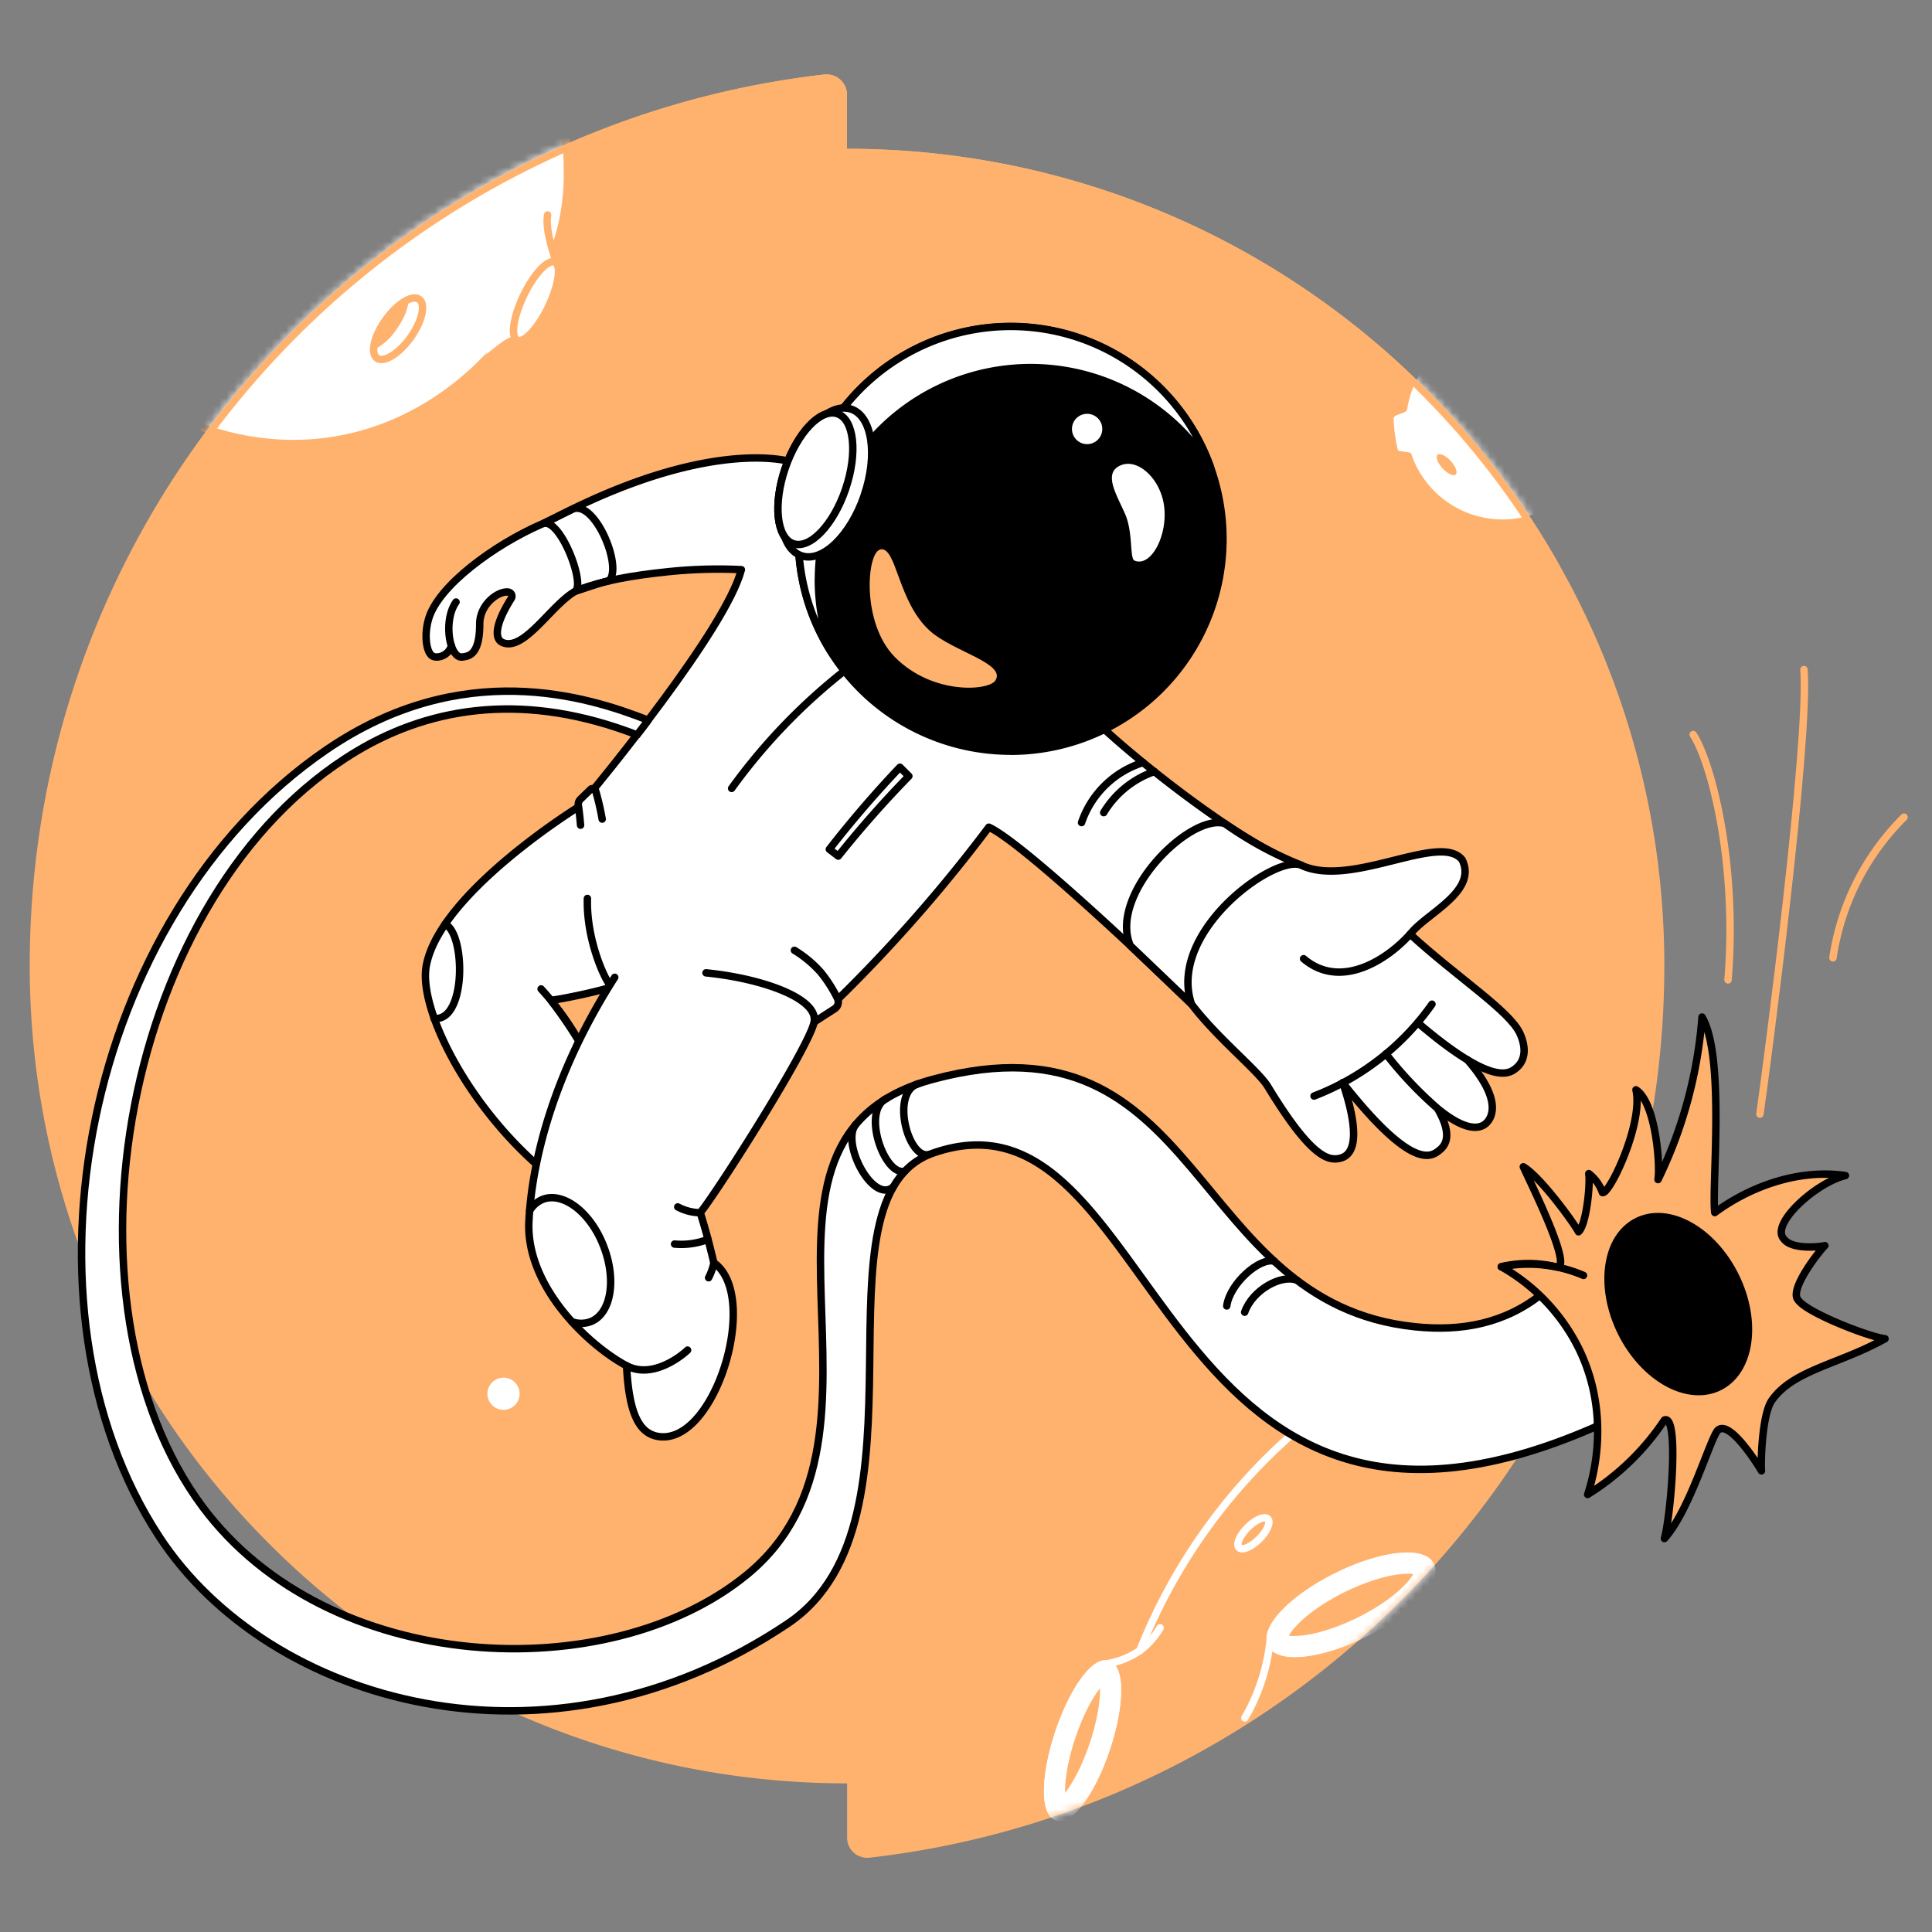 <svg width="260" height="260" viewBox="0 0 260 260" fill="none" xmlns="http://www.w3.org/2000/svg">
  <rect x="0" y="0" width="260" height="260" fill="#808080" stroke="none"/>
  <path d="M113.98 20.02v-7.29a2.73 2.73 0 0 0-3-2.7C50.77 16.85 4 67.9 4 129.92 4 190.68 53.23 240 114 240v7.28a2.7 2.7 0 0 0 3 2.72C177.17 243.16 223.9 192 223.98 130c0-60.74-49.24-109.97-109.97-109.97" fill="#FFB26E"/>
  <mask id="a" maskUnits="userSpaceOnUse" x="4" y="10" width="223" height="240">
    <path d="M113.98 20.02v-7.29a2.73 2.73 0 0 0-3-2.7C50.77 16.85 4 67.9 4 129.92 4 190.68 11.35 247.28 114 240v7.28a2.7 2.7 0 0 0 3 2.72 120.57 120.57 0 0 0 82.63-47.31c37.33 0 24.32-45.4 24.35-72.67 0-60.74-49.24-109.97-109.97-109.97" fill="#B680FF"/>
  </mask>
  <g mask="url(#a)">
    <path d="M153.4 222.13a76.13 76.13 0 0 1 37.55-40.45M183.7 219.78c5.92-2.93 9.86-7 8.82-9.12-1.05-2.1-6.68-1.45-12.6 1.48-5.9 2.92-9.84 7-8.8 9.11 1.04 2.1 6.68 1.45 12.59-1.47ZM148.88 235.32c1.9-5.66 2-10.73.24-11.32-1.77-.6-4.73 3.52-6.63 9.19-1.89 5.66-2 10.74-.23 11.32 1.77.6 4.73-3.52 6.62-9.19Z" stroke="#fff" stroke-linecap="round" stroke-linejoin="round"/>
    <path d="M189.4 211.3c.49-.04.98.04 1.44.22-.11.9-2.43 3.9-7.95 6.63-3.19 1.57-6.44 2.51-8.66 2.51-.49.04-.98-.04-1.44-.22.1-.9 2.43-3.9 7.95-6.63 3.19-1.57 6.44-2.52 8.66-2.52Zm0-1.85c-2.43 0-5.9.92-9.47 2.71-5.91 2.92-9.86 7-8.82 9.11.42.83 1.54 1.24 3.12 1.24 2.42 0 5.9-.92 9.47-2.71 5.91-2.93 9.86-7 8.81-9.12-.41-.83-1.54-1.23-3.11-1.23ZM148.42 226.04c.27 1.27.15 4.4-1.29 8.69-1.43 4.29-3.22 6.87-4.19 7.7-.27-1.25-.14-4.38 1.29-8.67 1.43-4.3 3.22-6.87 4.19-7.72Zm.34-2.12c-1.79 0-4.5 3.95-6.27 9.26-1.9 5.66-2 10.73-.24 11.32.12.04.23.06.35.06 1.8 0 4.5-3.94 6.28-9.25 1.9-5.67 2-10.74.23-11.33a1.01 1.01 0 0 0-.35-.06Z" fill="#fff" stroke="#fff" stroke-linecap="round" stroke-linejoin="round"/>
    <path d="M148.79 223.93c1.65-.24 3.22-.86 4.6-1.8 1.1-.83 2.04-1.87 2.73-3.06M170.95 220.56a26.28 26.28 0 0 1-3.42 10.64M169.46 207.12c1.07-1.07 1.58-2.28 1.15-2.71-.43-.43-1.64.09-2.7 1.15-1.07 1.07-1.6 2.28-1.16 2.71.43.43 1.64-.08 2.7-1.15Z" stroke="#fff" stroke-linecap="round" stroke-linejoin="round"/>
    <path d="M67.66 73.8a8 8 0 0 1 3.22.17c4.03 1.07 5.74 5.09 5.98 5.7-.92 1.12-6.7 8.17-9.2 6.82-1.9-1.03-.92-2.71 1.14-5.95a.56.56 0 0 0-.35-.85c-1.3-.24-3.7 1.58-3.9 4.27-.25 3.54-1.44 4.37-2.37 4.46-.38.04-3.16-2.34-.81-7.4" fill="#fff"/>
    <path d="m66.1 80 2.7-7.12c-3.06 2.1-9.58 6.78-10.85 9.66-.95 2.18-1.09 4.97.23 5.74.69.4 2.22-.08 2.57-1.38 1.07-1.4 2.23-2.6 3.3-4.01" fill="#fff"/>
    <path d="M78.06 108.46S59.14 120.09 57.36 130c-1 5.45 4.92 17.84 14.84 26.69l8.04-8.8-2.18-7.53a64.3 64.3 0 0 0-3.93-5.76c.74.04 9.97-1.84 9.63-2.5 4.98-2.77 6.44-9.08 5.06-14.43a12.42 12.42 0 0 0-10.76-9.21Z" fill="#fff" stroke="#000" stroke-linecap="round" stroke-linejoin="round"/>
    <path d="M72.82 133.09a39.3 39.3 0 0 1 5.85 8.37l-5.85-8.38Z" fill="#fff"/>
    <path d="M72.82 133.09a39.3 39.3 0 0 1 5.85 8.37M59.89 124.37c2.76 1.2 2.9 13.18-1.48 12.68" stroke="#000" stroke-linecap="round" stroke-linejoin="round"/>
    <path d="M105.94 62.04c-4.45-.92-18.62-.76-38.28 11.76l9.2 5.87a64.83 64.83 0 0 1 22.9-3.01c-2.07 7.99-18.7 28.15-21.7 31.8a103.11 103.11 0 0 0 .1 12.88 16.04 16.04 0 0 0 3.8 9.3l.77.88 26.82 6.03a204.3 204.3 0 0 0 23.52-26.23c4.6 2.07 22.87 19.43 27.28 23.8l14.77-18.68c-8.6-2.94-25.08-16.5-28.63-20.38l-40.55-34.02Z" fill="#fff"/>
    <path d="M77.77 79.39c3.37-1.23 7.06-1.93 12.2-2.46 3.25-.34 6.53-.43 9.8-.27-2.08 7.99-18.7 28.15-21.71 31.8" stroke="#000" stroke-linecap="round" stroke-linejoin="round"/>
    <path d="M109.56 137.55a204.44 204.44 0 0 0 23.51-26.23c4.6 2.07 22.87 19.43 27.28 23.8l14.77-18.68c-8.6-2.94-25.08-16.5-28.63-20.38l-40.55-34.05c-4.45-.92-15.34-.82-32.2 8.18M79.05 120.91c-.15 5.31 2.11 10.45 3.02 11.64" stroke="#000" stroke-linecap="round" stroke-linejoin="round"/>
    <path d="M106.91 127.89c1.32.8 2.52 1.8 3.54 2.95a18.38 18.38 0 0 1 2.25 3.52 1.09 1.09 0 0 1-.4 1.41l-2.75 1.78" fill="#fff"/>
    <path d="M106.91 127.89c1.32.8 2.52 1.8 3.54 2.95a18.38 18.38 0 0 1 2.25 3.52 1.09 1.09 0 0 1-.4 1.41l-2.75 1.78" stroke="#000" stroke-linecap="round" stroke-linejoin="round"/>
    <path d="M82.73 131.52c-7.9 12.35-11.1 24.04-11.55 32.81-.45 8.78 8 16.72 13.14 19.47.3 5.93 1.47 8.94 4.08 9.48 7.75 1.58 14.01-18.91 7.67-23.34 0 0-.5-2.07-.79-3.15a85.3 85.3 0 0 0-1.04-3.59c2.6-3.27 14.64-22.26 15.32-25.65 1.12-5.58-23.3-9.66-26.83-6.03Z" fill="#fff"/>
    <path d="M82.73 131.52c-7.9 12.35-11.1 24.04-11.55 32.81-.45 8.78 8 16.72 13.14 19.47.3 5.93 1.47 8.94 4.08 9.48 7.75 1.58 14.01-18.91 7.67-23.34 0 0-.5-2.07-.79-3.15a85.3 85.3 0 0 0-1.04-3.59c2.6-3.27 14.64-22.26 15.32-25.65.62-3.14-6.85-5.86-14.55-6.63" stroke="#000" stroke-linecap="round" stroke-linejoin="round"/>
    <path d="M95.36 171.95c.33-.63.57-1.31.71-2M92.53 181.69c-.53.54-4.6 4-8.2 2.11M91.21 162.42a6.52 6.52 0 0 0 3.03.78M90.78 167.42a9.93 9.93 0 0 0 4.5-.63" stroke="#000" stroke-linecap="round" stroke-linejoin="round"/>
    <path d="M81.04 110.23a35.72 35.72 0 0 0-.88-3.8.46.46 0 0 0-.61-.26 151.52 151.52 0 0 0-1.44 1.39.94.94 0 0 0-.28.81c.12.83.22 1.73.3 2.68" fill="#fff"/>
    <path d="M81.04 110.23a35.72 35.72 0 0 0-.88-3.8.46.46 0 0 0-.61-.26 151.52 151.52 0 0 0-1.44 1.39.94.94 0 0 0-.28.81c.12.83.22 1.73.3 2.68M73.19 70.42c2.3-.46 5.52 8.01 4.26 9.13.46-.11 3.85-1.32 4.5-1.38 1.9-1.8-1.88-10.92-4.89-9.66-.69.36-3.18 1.54-3.87 1.9ZM145.55 110.7a12.8 12.8 0 0 1 8.28-8.08M148.53 109.36a12.89 12.89 0 0 1 6.83-5.53" stroke="#000" stroke-linecap="round" stroke-linejoin="round"/>
    <path d="M160.35 135.14c3.49 4.6 8.96 8.93 10.26 11.07 5.92 9.74 8.26 10.12 9.91 9.61 2.07-.64 2.85-3.24-.86-11.35 7.52 3.63 12.47-4.8 13.04-9.93.28-2.38-2.16-7.23-2.95-8.82-1.57-3.68-11.96-8.15-14.65-9.27-10.9-3.34-21.76 11.72-14.75 18.69Z" fill="#fff"/>
    <path d="M164.82 110.83c-4.66-1.41-15.64 9.49-12.72 16.42l8.25 7.89c-3.3-9.78 11.27-20.25 14.77-18.7a49.6 49.6 0 0 1-10.3-5.61Z" fill="#fff"/>
    <path d="M172.76 125.69c5.4 9.45 13.86 3.73 17.22-.21 2.3-2.7 8.85-5.6 6.79-9.76-2.96-3.77-14.95 3.88-21.65.73l-7.26-2.73" fill="#fff"/>
    <path d="m189.24 123.2.53 2.52c6.26 5.75 13.42 10.33 14.79 13.38.87 1.94.61 3.53-.6 4.7-.77.76-5.24 1.72-12.03-5.88" fill="#fff"/>
    <path d="M185.8 140.95c9.42 11.93 12.99 11.22 14.1 10.28 1.12-.95 3.48-3.83-8.9-15.35" fill="#fff"/>
    <path d="M178.1 142.9c9.42 11.94 13.02 13.7 15.65 11.85 1.16-.8 3.47-3.83-8.91-15.35" fill="#fff"/>
    <path d="M160.35 135.14c3.49 4.6 8.96 8.93 10.26 11.07 5.92 9.74 8.26 10.12 9.91 9.61 2.07-.64 2.24-4.03.18-10.12M164.82 110.83c-4.66-1.41-15.64 9.49-12.72 16.42l8.25 7.89c-3.3-9.78 11.27-20.25 14.77-18.7a49.6 49.6 0 0 1-10.3-5.61ZM175.43 129.02c5.2 4.4 11.7-.22 14.55-3.55 2.3-2.7 8.85-5.6 6.79-9.76-2.96-3.77-14.95 3.88-21.65.73" stroke="#000" stroke-linecap="round" stroke-linejoin="round"/>
    <path d="M189.77 125.72c6.26 5.75 13.42 10.33 14.79 13.38.87 1.94.73 3.66-.6 4.7-.95.76-3.3 2.25-13.12-6.13" stroke="#000" stroke-linecap="round" stroke-linejoin="round"/>
    <path d="M186.51 141.82a51.9 51.9 0 0 0 6.93 7.34c3.91 3.22 5.73 2.7 6.48 2.07.82-.7 2.38-3.09-2.46-8.62M180.7 145.72c9.42 11.93 11.94 9.97 13.06 9.03.6-.5 1.58-1.6.31-4.39-.19-.41-.4-.82-.63-1.2" stroke="#000" stroke-linecap="round" stroke-linejoin="round"/>
    <path d="M176.84 147.5a34.64 34.64 0 0 0 15.87-12.36" stroke="#000" stroke-linecap="round" stroke-linejoin="round"/>
    <path d="M136.01 101.1a28.56 28.56 0 1 0 0-57.14 28.56 28.56 0 0 0 0 57.13Z" fill="#000" stroke="#000" stroke-linecap="round" stroke-linejoin="round"/>
    <path d="M110.14 78.04a28.56 28.56 0 0 1 52.77-15.16 28.56 28.56 0 1 0-51.08 24.8 28.47 28.47 0 0 1-1.7-9.64Z" fill="#fff" stroke="#000" stroke-linecap="round" stroke-linejoin="round"/>
    <path d="M113.8 65.8c1.64-4.82 1.15-9.36-1.1-10.12-2.25-.77-5.4 2.53-7.04 7.36-1.64 4.83-1.15 9.37 1.1 10.13 2.25.77 5.4-2.53 7.04-7.36Z" stroke="#000" stroke-linecap="round" stroke-linejoin="round"/>
    <path d="M116.3 66.66c1.86-5.45 1.07-10.65-1.75-11.6-2.82-.97-6.61 2.68-8.46 8.13-1.85 5.45-1.07 10.65 1.76 11.6 2.82.97 6.6-2.68 8.46-8.13Z" fill="#fff" stroke="#000" stroke-linecap="round" stroke-linejoin="round"/>
    <path d="M113.8 65.8c1.64-4.82 1.15-9.36-1.1-10.12-2.25-.77-5.4 2.53-7.04 7.36-1.64 4.83-1.15 9.37 1.1 10.13 2.25.77 5.4-2.53 7.04-7.36Z" fill="#fff" stroke="#000" stroke-linecap="round" stroke-linejoin="round"/>
    <path d="M118.47 73.95c-1.83.37-2.58 9.88 1.95 14.47 5.06 5.13 12.66 4.56 13.54 3.15 1.46-2.3-5.68-3.89-8.77-6.63-4.41-3.91-4.5-11.44-6.72-11Z" fill="#FFB26E"/>
    <path d="M150.9 62.59c-2.56.99-.63 3.97.51 6.58 1.1 2.52.6 5.98 1.26 6.27 2.25.95 4.56-3.48 3.97-7.47-.52-3.54-3.45-6.27-5.75-5.38ZM146.3 59.77a2.04 2.04 0 1 0 0-4.08 2.04 2.04 0 0 0 0 4.08Z" fill="#fff"/>
    <path d="M98.46 106.1a78.96 78.96 0 0 1 15.18-15.82M112.81 115.21l-1.2-.92a149 149 0 0 1 9.5-11.04l1.2 1.2a143.85 143.85 0 0 0-9.5 10.76ZM78.06 79.27c-3.39 1.26-7.33 8.5-10.4 7.21-1.25-.52-.92-2.7 1.14-5.94a.56.56 0 0 0-.34-.85c-1.3-.25-3.9 1.57-3.9 4.27 0 4.16-1.45 4.36-2.38 4.46-1.69.17-2.58-4.89-.81-7.4" stroke="#000" stroke-linecap="round" stroke-linejoin="round"/>
    <path d="M73.9 70.12c-5.86 2.3-13.9 7.69-15.95 12.42-.94 2.19-.73 5.15.23 5.74.69.41 2.22-.08 2.57-1.38" stroke="#000" stroke-linecap="round" stroke-linejoin="round"/>
    <path d="M215.18 56.93a12.97 12.97 0 0 1-25.28 4.09c-.09-.25-1.71-.19-1.78-.46-.33-1.39-.53-2.81-.57-4.24 0-.62 1.73-.63 1.82-1.22a12.97 12.97 0 0 1 25.8 1.84Z" fill="#fff"/>
    <path d="M207.52 174.11c-5.01 4.02-10.85 5.09-17.09 4.44-30.7-3.17-28.26-43.1-64.83-33.32-30.12 8.07-1.77 47.67-25.12 66.72-18.52 15.13-56.23 13.65-73.24-9.2C6.9 175.38 16.3 120.09 48 101.1c10.37-6.21 23.05-7.9 37.73-2.2 0 0 1.23-1.58 1.5-1.98-8.2-3.22-25.03-8.5-43.29 3.97-32.67 22.3-42.8 75-22.48 105.95 14.72 22.42 52.3 33.32 84.55 11.66 20.55-13.8 2.3-57.34 19.6-63.34 30.92-10.72 28.97 63.22 89.08 36.87l7.72-7.66-14.88-10.26Z" fill="#fff" stroke="#000" stroke-linecap="round" stroke-linejoin="round"/>
    <path d="M171.5 169.73c-1.97-.55-6 2.98-6.41 6.02M174.5 172.27c-2.06-.77-5.92 1.27-7 4.32M123.5 145.86c-3.67 1.25-1.3 10.12 1.47 9.53M119.35 147.8c-3.52 1.63-.27 10.64 2.43 9.8M115.14 151.35c-1.97 2.47 2.3 10.69 5.06 8.4" stroke="#000" stroke-linecap="round" stroke-linejoin="round"/>
    <path d="M76.36 22.78c.06 2.43-.18 4.87-.7 7.25-3.14 13.8-16.94 29.68-36.2 29.66-19.42 0-36.92-16.16-36.92-36.91a36.91 36.91 0 0 1 73.82 0Z" fill="#fff" stroke="#FFB26E" stroke-miterlimit="10"/>
    <path d="M55.24 45.44c1.57-2.2 2.1-4.5 1.17-5.16-.92-.66-2.94.58-4.5 2.76-1.57 2.2-2.1 4.5-1.18 5.16.92.66 2.94-.58 4.51-2.76Z" stroke="#FFB26E" stroke-linecap="round" stroke-linejoin="round"/>
    <path d="M51.9 43.05c-1.05 1.47-1.63 3-1.62 4.04a8.08 8.08 0 0 0 3.08-2.76c1.06-1.48 1.64-3 1.62-4.04a8.15 8.15 0 0 0-3.08 2.76Z" fill="#FFB26E"/>
    <path d="M73.69 28.93c-.33 2.19.88 5.35 1.23 6.58-1.7 3.5-3.64 6.77-5.33 10.27-.92.2-.46-.52-4.6 2.93" fill="#fff"/>
    <path d="M73.69 28.93c-.33 2.19.88 5.35 1.23 6.58-1.7 3.5-3.64 6.77-5.33 10.27-.92.2-.46-.52-4.6 2.93" stroke="#FFB26E" stroke-linecap="round" stroke-linejoin="round"/>
    <path d="M73.78 41.33c1.4-2.9 1.8-5.6.9-6.05-.91-.44-2.8 1.55-4.2 4.45-1.4 2.9-1.8 5.6-.89 6.05.91.44 2.79-1.55 4.2-4.45Z" fill="#fff" stroke="#FFB26E" stroke-linecap="round" stroke-linejoin="round"/>
    <path d="M67.76 189.73a2.16 2.16 0 1 0 0-4.33 2.16 2.16 0 0 0 0 4.33Z" fill="#fff"/>
  </g>
  <path d="M229.05 136.87a60.3 60.3 0 0 1-5.92 21.87c.32-1.91-.31-10.4-2.97-12.08 1.03 4.5-3.59 14.17-4.51 13.83a5.43 5.43 0 0 0-1.84-2.55c.22 1.44-.32 6.9-1.38 7.83-.7-1.3-5.13-7.39-7.43-8.75.99 2.22 7.02 14.27 4.33 13.45-2.4-.57-4.9-.57-7.3 0a25.83 25.83 0 0 1 10.41 10.95c4.5 9.14 1.84 17.84 1.22 19.7a33.9 33.9 0 0 0 10.33-10.02c2.03-.82.85 12.9 0 15.95 3.4-3.75 6.13-13.38 7.17-14.55 1.53-1.53 5.3 4.42 5.89 5.44-.1-.55 0-7.44 1.38-9.46 2.85-4.11 9.03-4.85 15.25-8.32-2.01-.2-10.53-3.47-11.7-5.22-1.25-1.35 2.76-6.48 3.6-7.31-.72.18-4.46.57-5.52-.9-1.87-2.02 4.34-7.58 8.29-8.53-6.99-.99-13.57 2-17.58 4.98-.45-3.28 1.42-21.08-1.72-26.31Z" fill="#FFB26E" stroke="#000" stroke-linecap="round" stroke-linejoin="round"/>
  <path d="M231.37 186.64c4.23-2.1 5.2-8.78 2.16-14.93-3.05-6.16-8.95-9.45-13.19-7.35-4.24 2.1-5.2 8.78-2.16 14.94 3.05 6.15 8.95 9.44 13.19 7.34Z" fill="#000" stroke="#000" stroke-linecap="round" stroke-linejoin="round"/>
  <path d="M227.86 98.85c2.47 3.8 5.98 17.41 4.69 33.02M242.77 90.11c.73 9.78-4.98 53.3-5.93 59.82" stroke="#FFB26E" stroke-linecap="round" stroke-linejoin="round"/>
  <path d="M20.97 70.06a119.9 119.9 0 0 1 90.12-59.1h.2a1.77 1.77 0 0 1 1.75 1.78v8.22h.92a109.19 109.19 0 0 1 94.94 55.31h1.07a109.97 109.97 0 0 0-95.99-56.25v-7.29a2.72 2.72 0 0 0-2.7-2.72h-.3a120.77 120.77 0 0 0-90.82 59.61l.81.44Z" fill="#FFB26E"/>
  <path d="M256.24 109.97a33.6 33.6 0 0 0-9.57 18.93" stroke="#FFB26E" stroke-linecap="round" stroke-linejoin="round"/>
  <path d="M195.9 63.86c.3-.28 0-1.1-.67-1.83s-1.46-1.1-1.77-.83c-.3.28 0 1.1.67 1.83.68.73 1.46 1.1 1.77.83Z" fill="#FFB26E"/>
  <path d="M71.28 162.93a3.65 3.65 0 0 1 1.74-1.52c2.76-1.08 6.45 1.73 8.2 6.27 1.77 4.54 1.02 9.1-1.72 10.18-.81.3-1.7.31-2.52.02M213.1 171.64a18.8 18.8 0 0 0-11.05-1.16" stroke="#000" stroke-linecap="round" stroke-linejoin="round"/>
</svg>
